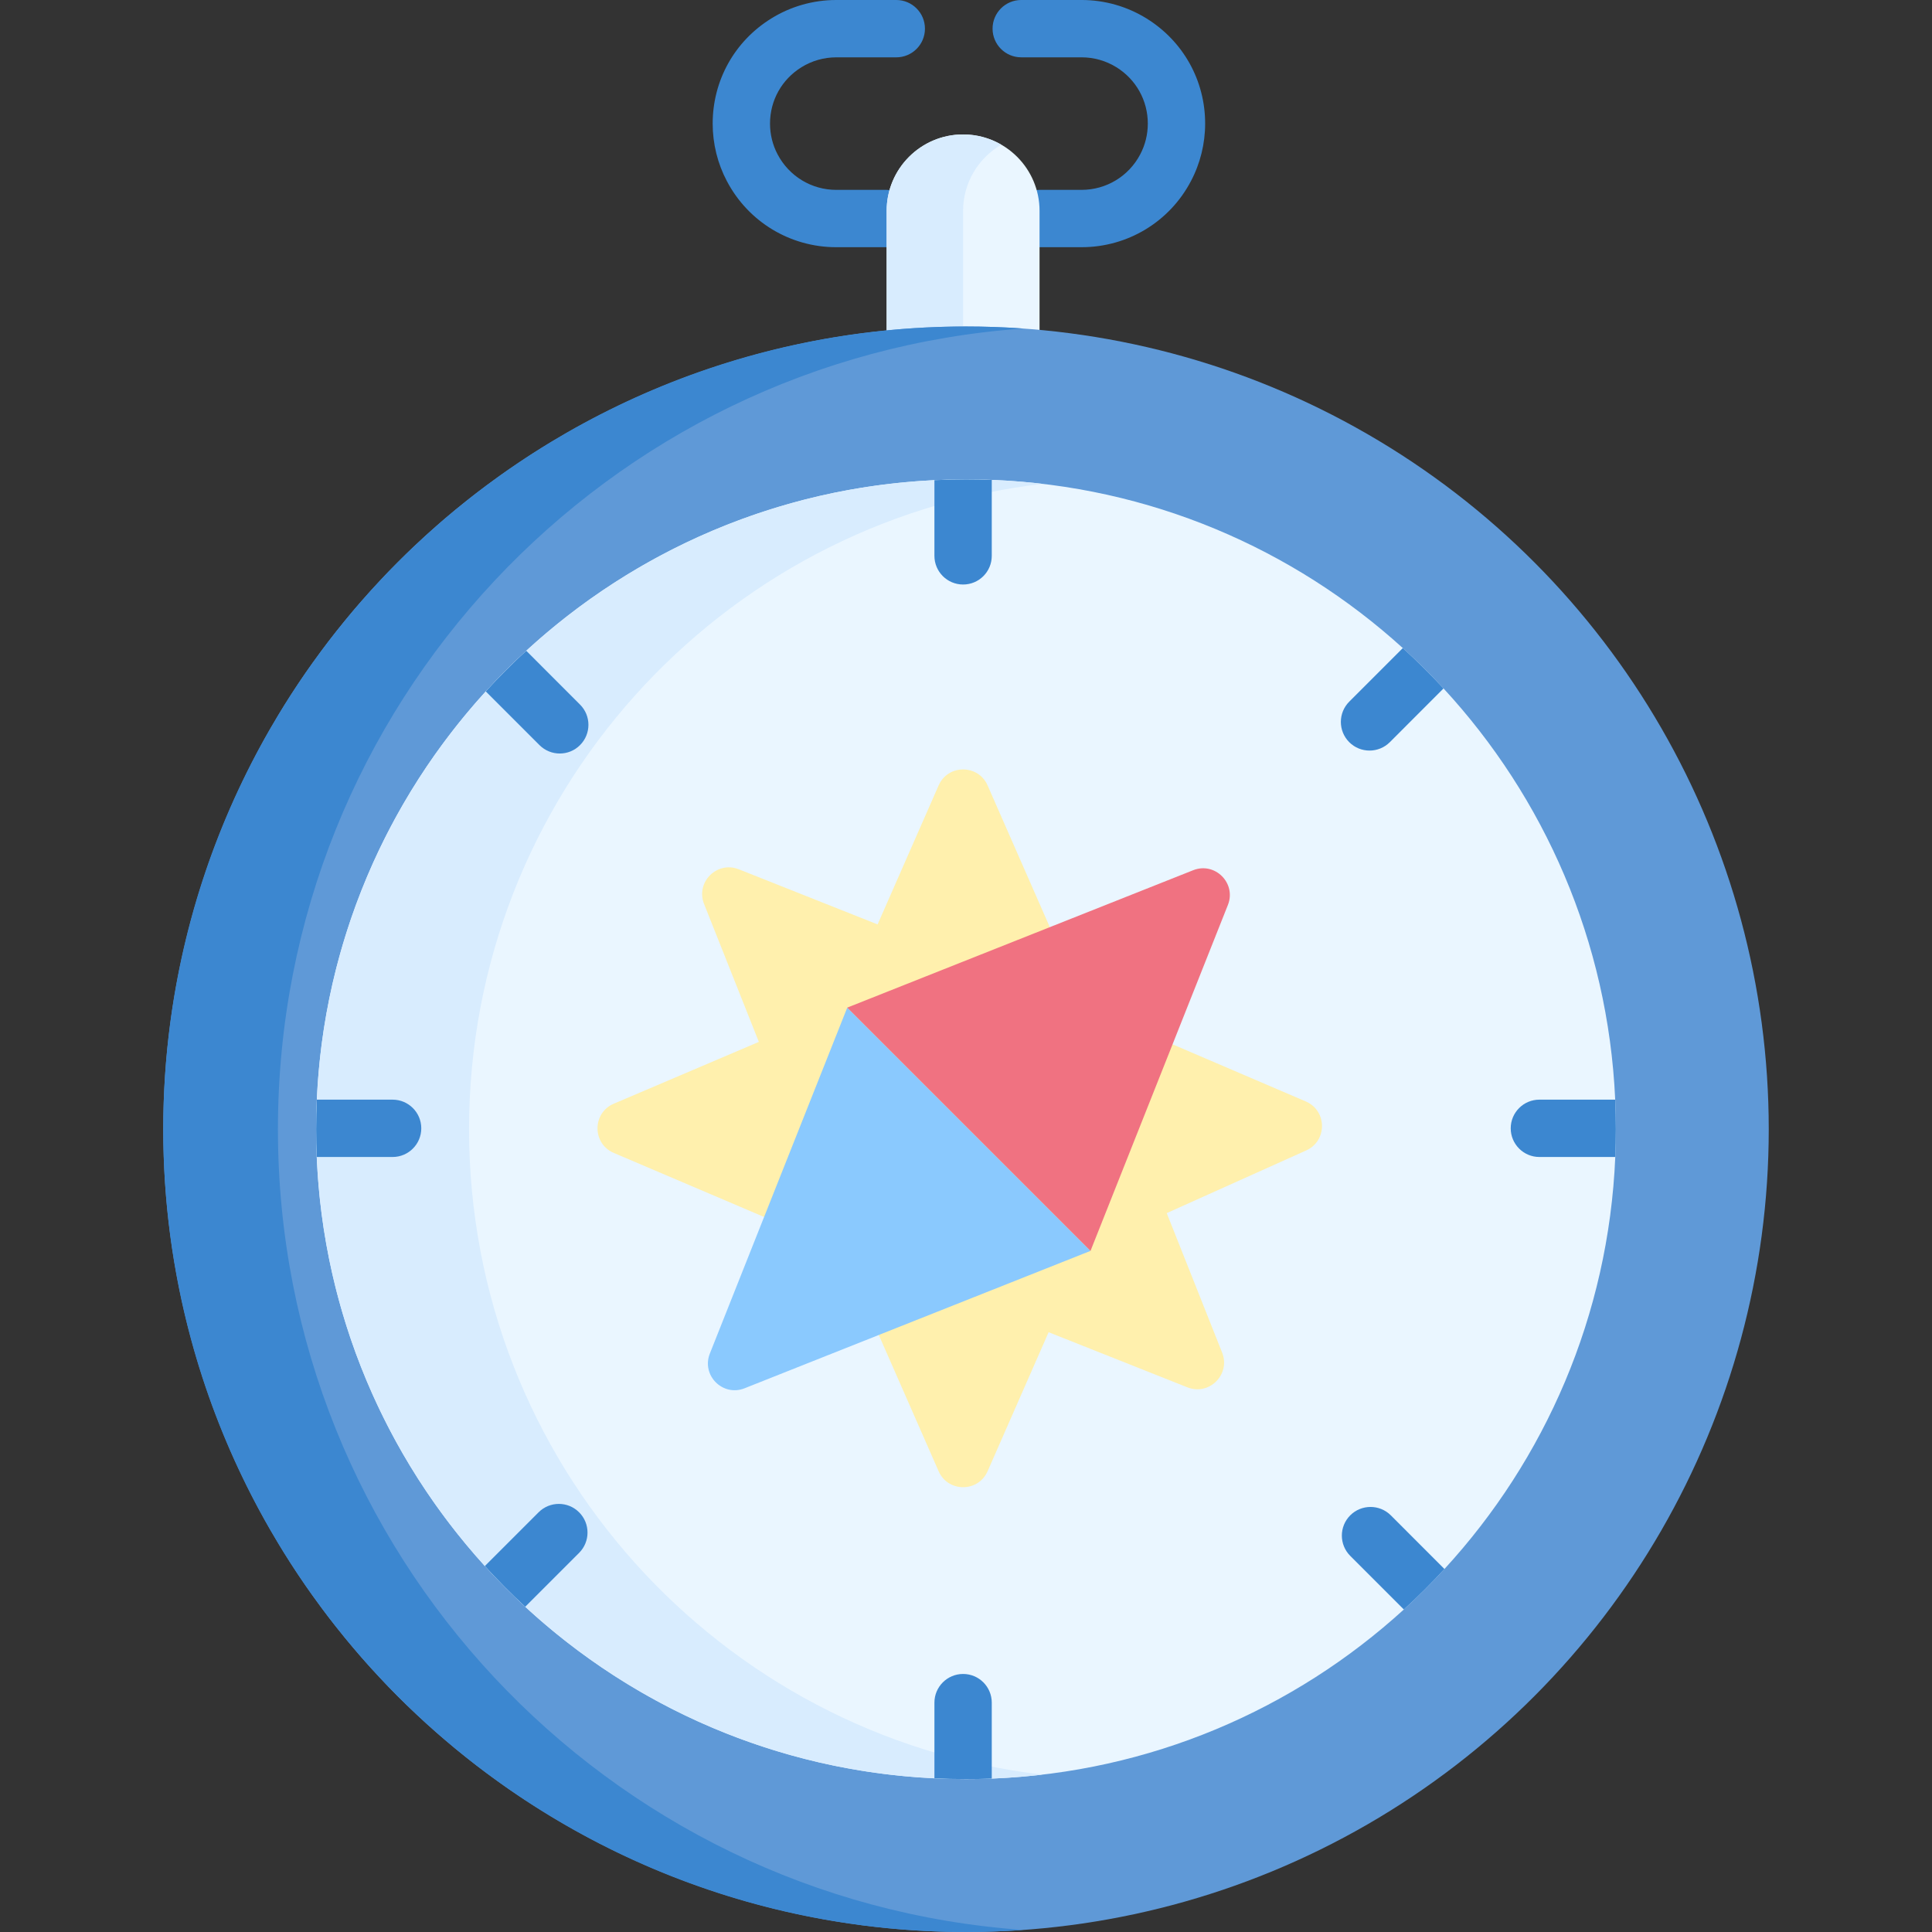 <svg id="Capa_1" enable-background="new 0 0 512 512" height="512" viewBox="0 0 512 512" width="512" xmlns="http://www.w3.org/2000/svg"><rect x="0" y="0" width="512" height="512" fill="#333333" stroke="none"/><g><g><g><path d="m286.625 65.513h-11.133c-4.196 0-7.598-3.402-7.598-7.598s3.402-7.598 7.598-7.598h11.133c6.537 0 12.488-3.595 15.532-9.382 1.329-2.504 2.024-5.323 2.024-8.174 0-6.125-3.111-11.706-8.321-14.939-2.769-1.719-5.96-2.627-9.235-2.627h-15.986c-4.196 0-7.598-3.402-7.598-7.598s3.402-7.597 7.598-7.597h15.986c6.111 0 12.075 1.699 17.249 4.912 9.705 6.021 15.502 16.429 15.502 27.839 0 5.335-1.308 10.616-3.784 15.281-5.665 10.774-16.77 17.481-28.967 17.481z" fill="#3c87d0"/></g><g><path d="m234.97 65.513h-13.351c-12.197 0-23.302-6.707-28.981-17.504-2.462-4.641-3.771-9.922-3.771-15.247 0-11.434 5.799-21.844 15.512-27.855 5.164-3.208 11.129-4.907 17.24-4.907h15.904c4.196 0 7.598 3.402 7.598 7.598s-3.402 7.598-7.598 7.598h-15.904c-3.275 0-6.467.908-9.232 2.625-5.216 3.229-8.324 8.808-8.324 14.931 0 2.862.695 5.68 2.011 8.16 3.056 5.811 9.008 9.406 15.545 9.406h13.351c4.196 0 7.598 3.402 7.598 7.598s-3.402 7.597-7.598 7.597z" fill="#3c87d0"/></g></g><path d="m275.491 93.167v-37.278c0-11.184-9.067-20.261-20.261-20.261-11.184 0-20.261 9.077-20.261 20.261v37.278z" fill="#eaf6ff"/><path d="m255.23 93.167v-37.278c0-7.496 4.072-14.041 10.13-17.536-2.978-1.732-6.443-2.725-10.13-2.725-11.184 0-20.261 9.077-20.261 20.261v37.278z" fill="#d8ecfe"/><circle cx="256" cy="299.263" fill="#5f99d7" r="212.737"/><path d="m271.195 511.46c-5.025.355-10.09.537-15.195.537-117.491 0-212.737-95.245-212.737-212.737s95.246-212.737 212.737-212.737c5.106 0 10.171.182 15.195.537-110.4 7.79-197.541 99.814-197.541 212.2s87.141 204.41 197.541 212.2z" fill="#3c87d0"/><path d="m428.216 299.26c0 2.462-.051 4.913-.152 7.355-1.773 42.051-18.62 80.202-45.272 109.185-3.424 3.728-7.01 7.304-10.758 10.728-29.044 26.491-67.194 43.175-109.205 44.817-2.269.091-4.538.132-6.828.132-2.806 0-5.592-.071-8.368-.203-41.777-1.996-79.655-18.883-108.445-45.465-3.718-3.434-7.284-7.041-10.698-10.789-26.238-28.892-42.801-66.728-44.553-108.405-.101-2.441-.152-4.893-.152-7.355 0-2.624.061-5.237.172-7.841 1.864-41.605 18.498-79.381 44.776-108.192 3.424-3.748 7-7.334 10.728-10.769 28.76-26.43 66.526-43.226 108.172-45.212 2.776-.132 5.562-.203 8.368-.203 2.289 0 4.559.041 6.828.132 41.879 1.631 79.918 18.225 108.931 44.573 3.748 3.414 7.355 6.98 10.789 10.698 26.693 28.912 43.611 66.992 45.495 108.972.111 2.605.172 5.218.172 7.842z" fill="#eaf6ff"/><path d="m276.261 470.29c-6.645.78-13.402 1.185-20.261 1.185-95.114 0-172.216-77.102-172.216-172.216s77.102-172.215 172.216-172.215c6.858 0 13.615.405 20.261 1.185-85.571 10.019-151.955 82.775-151.955 171.03 0 88.256 66.384 161.012 151.955 171.031z" fill="#d8ecfe"/><path d="m309.197 321.488 36.961-16.609c5.633-2.531 5.563-10.553-.113-12.986l-58.576-25.11-25.741-58.633c-2.482-5.654-10.504-5.654-12.986 0l-16.169 36.829-36.774-14.606c-5.779-2.295-11.506 3.423-9.21 9.202 3.897 9.812 9.207 23.182 14.512 36.538l-38.443 16.38c-5.749 2.449-5.749 10.598 0 13.047l60.342 25.712 25.741 58.633c2.482 5.654 10.504 5.654 12.986 0l16.169-36.83c13.454 5.344 26.917 10.691 36.779 14.608 5.779 2.295 11.498-3.431 9.203-9.21z" fill="#fff0ad"/><path d="m197.326 367.907 91.671-36.41-64.469-64.469-36.41 91.671c-2.296 5.779 3.429 11.504 9.208 9.208z" fill="#8ac9fe"/><path d="m288.996 331.498 36.41-91.671c2.295-5.779-3.429-11.503-9.208-9.208l-91.671 36.41z" fill="#f07281"/><g><g><path d="m262.828 127.176v20.129c0 4.204-3.394 7.598-7.598 7.598-4.194 0-7.598-3.394-7.598-7.598v-20.058c2.776-.132 5.562-.203 8.368-.203 2.289 0 4.559.041 6.828.132z" fill="#3c87d0"/></g><g><path d="m262.828 451.215v20.129c-2.269.091-4.538.132-6.828.132-2.806 0-5.592-.071-8.368-.203v-20.058c0-4.194 3.404-7.598 7.598-7.598 4.204 0 7.598 3.404 7.598 7.598z" fill="#3c87d0"/></g><g><g><path d="m111.643 299.017c0 4.194-3.404 7.598-7.598 7.598h-20.109c-.101-2.441-.152-4.893-.152-7.355 0-2.624.061-5.237.172-7.841h20.088c4.195 0 7.599 3.404 7.599 7.598z" fill="#3c87d0"/></g><g><path d="m428.216 299.26c0 2.462-.051 4.913-.152 7.355h-20.109c-4.194 0-7.598-3.404-7.598-7.598s3.404-7.598 7.598-7.598h20.088c.112 2.604.173 5.217.173 7.841z" fill="#3c87d0"/></g></g><g><path d="m153.471 411.524-14.284 14.284c-3.718-3.434-7.284-7.041-10.698-10.789l14.243-14.243c2.968-2.968 7.78-2.968 10.738 0 2.969 2.968 2.969 7.78.001 10.748z" fill="#3c87d0"/></g><g><path d="m382.548 182.447-14.233 14.243c-1.489 1.479-3.434 2.219-5.379 2.219s-3.89-.739-5.369-2.219c-2.968-2.968-2.968-7.78 0-10.748l14.193-14.193c3.747 3.414 7.354 6.98 10.788 10.698z" fill="#3c87d0"/></g><g><path d="m153.714 197.46c-1.479 1.489-3.424 2.229-5.369 2.229s-3.89-.74-5.379-2.229l-14.233-14.233c3.424-3.748 7-7.334 10.728-10.769l14.253 14.264c2.968 2.958 2.968 7.77 0 10.738z" fill="#3c87d0"/></g><g><path d="m382.791 415.799c-3.424 3.728-7.01 7.304-10.758 10.728l-14.203-14.203c-2.968-2.968-2.968-7.78 0-10.748 2.968-2.958 7.78-2.958 10.748 0z" fill="#3c87d0"/></g></g></g></svg>